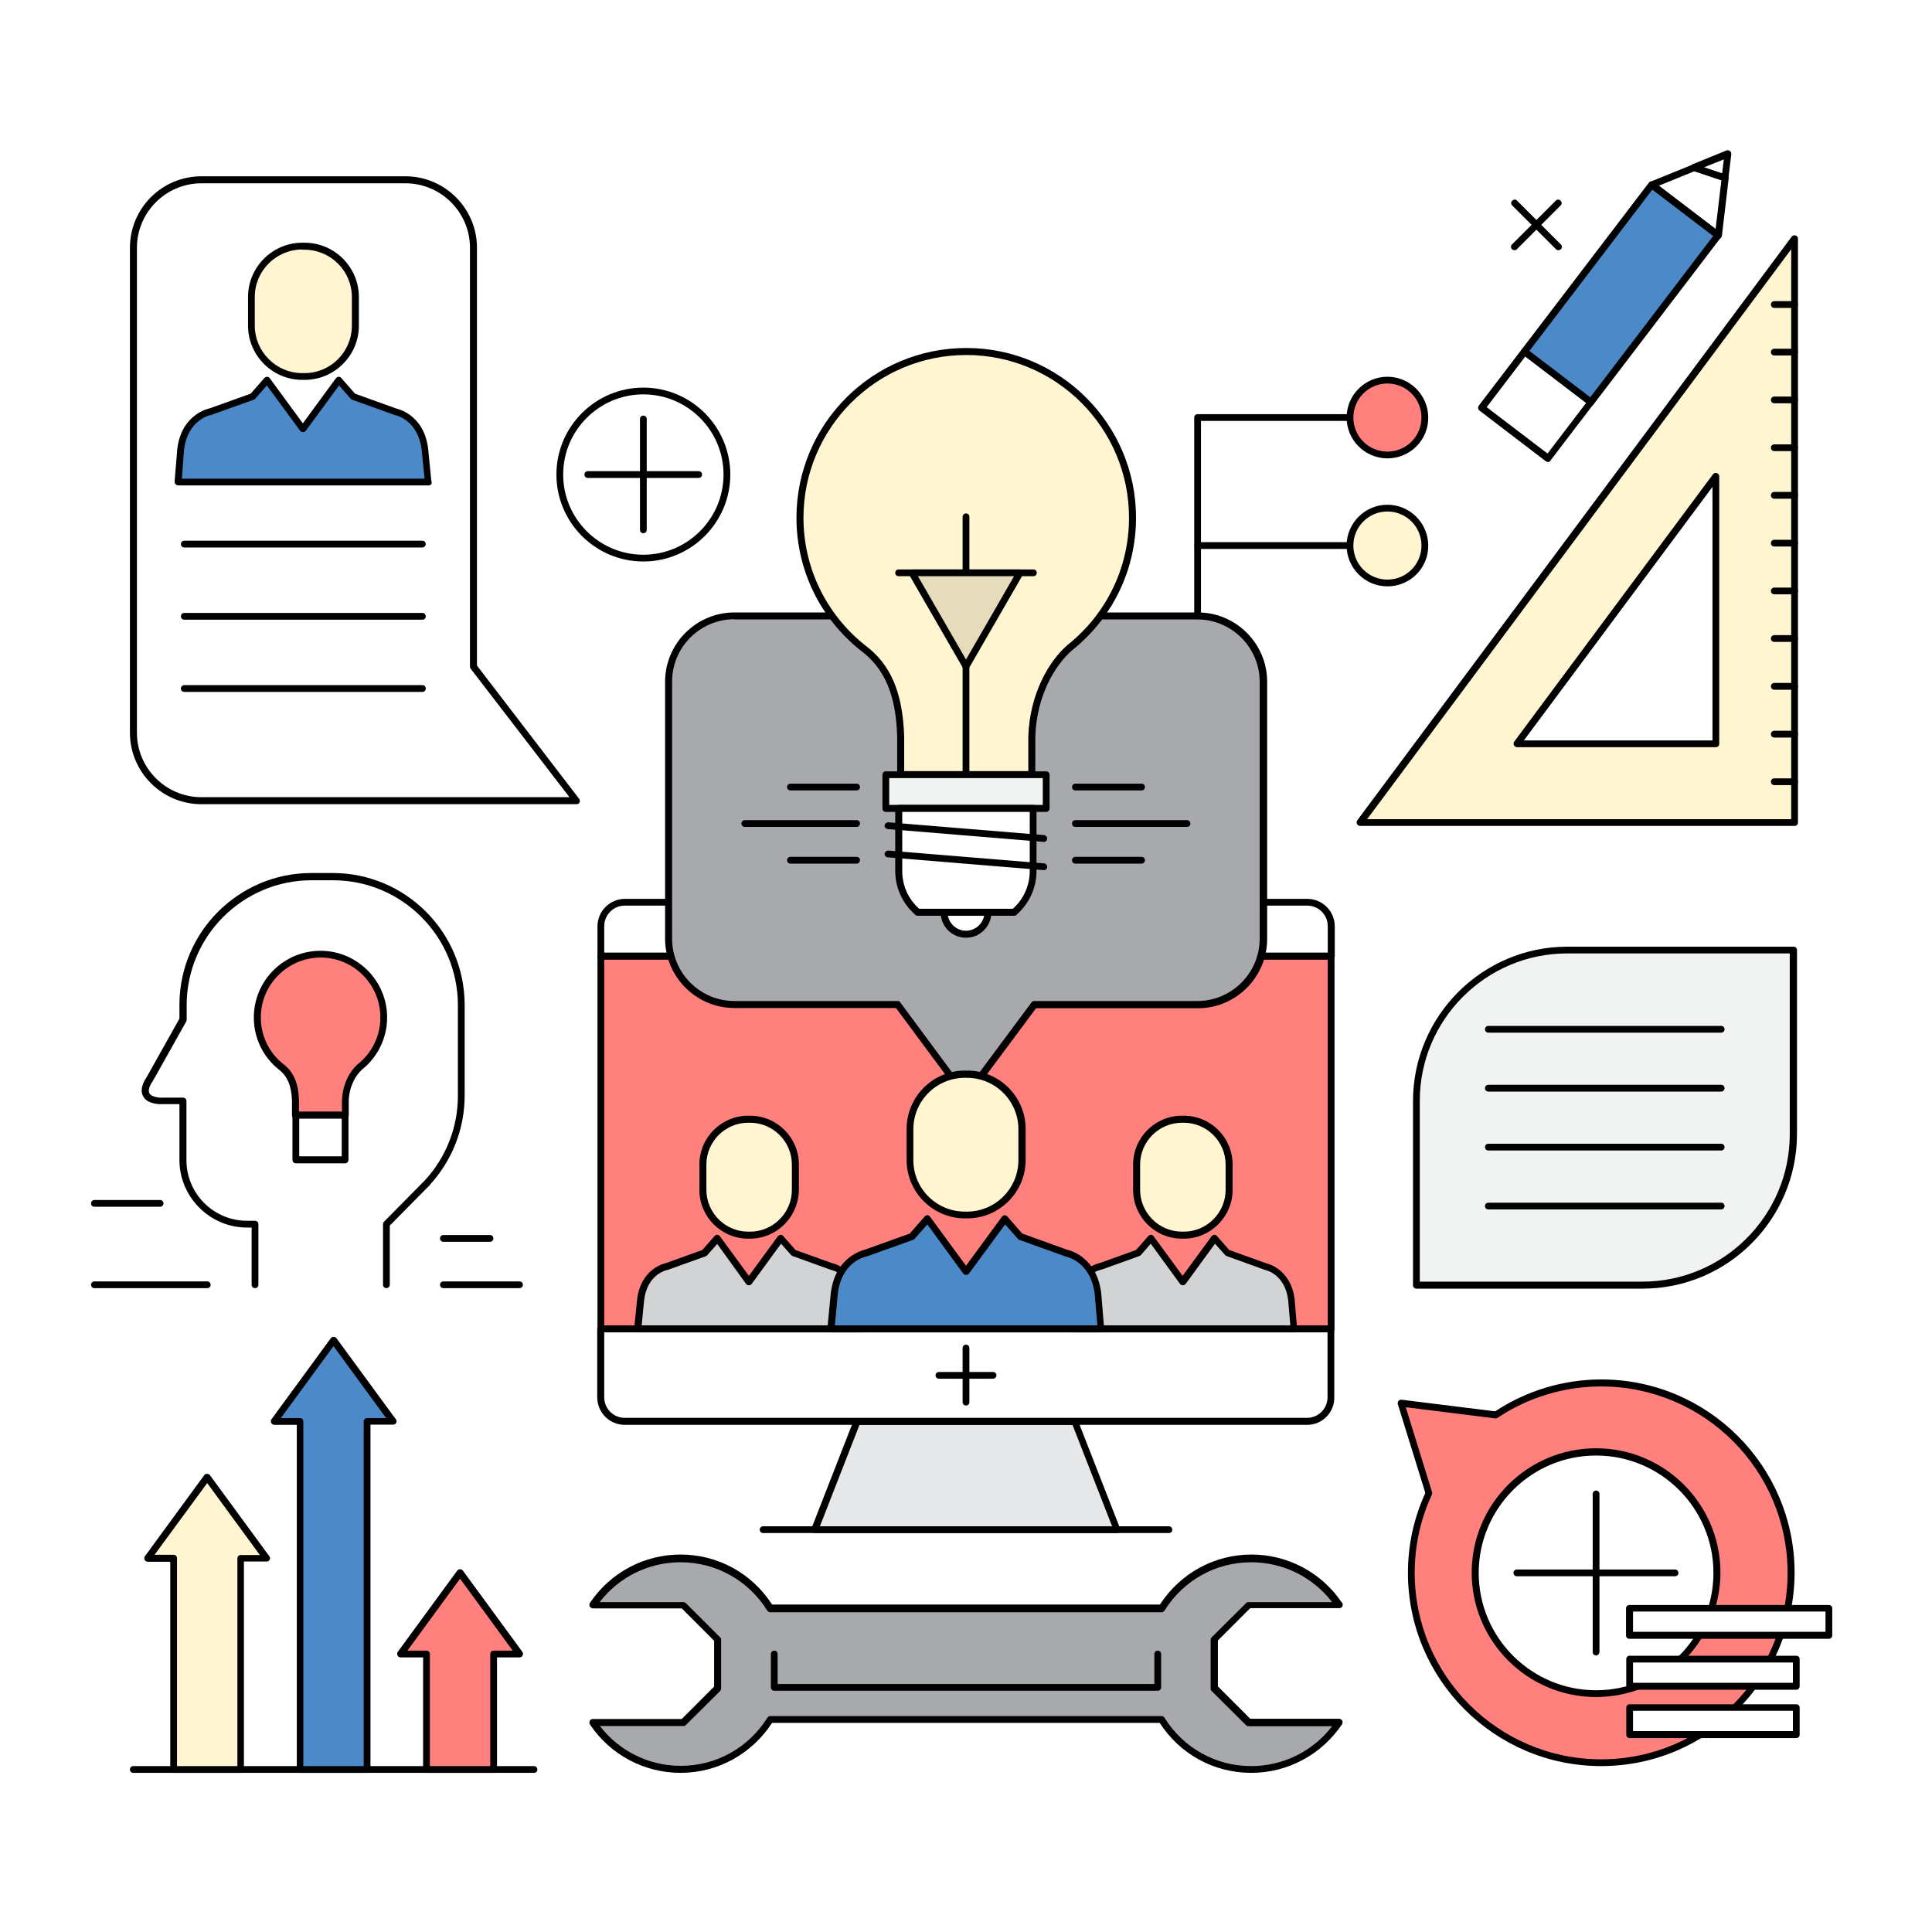 <?xml version="1.0" encoding="utf-8"?>
<!-- Generator: Adobe Illustrator 19.2.0, SVG Export Plug-In . SVG Version: 6.00 Build 0)  -->
<svg version="1.1" id="Layer_1" xmlns="http://www.w3.org/2000/svg" xmlns:xlink="http://www.w3.org/1999/xlink" x="0px" y="0px"
	 viewBox="0 0 800 800" style="enable-background:new 0 0 800 800;" xml:space="preserve">
<style type="text/css">
	.st0{fill:#FFFFFF;}
	.st1{fill:#FF807D;}
	.st2{fill:#E6E7E8;}
	.st3{fill:#A7A9AC;}
	.st4{fill:#FFF5D1;}
	.st5{fill:#E6DCBC;}
	.st6{fill:#F1F2F2;}
	.st7{fill:#D1D3D4;}
	.st8{fill:#4C89C9;}
</style>
<g>
	<g>
		<rect class="st0" width="800" height="800"/>
	</g>
	<g>
		<g>
			<g>
				<path class="st0" d="M551.2,383.5c0-5.5-4.5-10-10-10H258.7c-5.5,0-10,4.5-10,10v12.4h302.4V383.5z"/>
				<path d="M551.2,397.4H248.8c-0.8,0-1.4-0.6-1.4-1.4v-12.4c0-6.3,5.1-11.4,11.4-11.4h282.5c6.3,0,11.4,5.1,11.4,11.4v12.4
					C552.6,396.7,552,397.4,551.2,397.4z M250.2,394.5h299.6v-11c0-4.7-3.8-8.5-8.5-8.5H258.7c-4.7,0-8.5,3.8-8.5,8.5V394.5z"/>
			</g>
			<g>
				<polygon class="st1" points="248.8,395.9 248.8,550.3 268.7,550.3 531.3,550.3 551.2,550.3 551.2,395.9 				"/>
				<path d="M551.2,551.7H248.8c-0.8,0-1.4-0.6-1.4-1.4V395.9c0-0.8,0.6-1.4,1.4-1.4h302.4c0.8,0,1.4,0.6,1.4,1.4v154.3
					C552.6,551.1,552,551.7,551.2,551.7z M250.2,548.8h299.6V397.4H250.2V548.8z"/>
			</g>
		</g>
		<g>
			<polygon class="st2" points="445.1,588.6 400,588.6 354.9,588.6 337.4,633.4 400,633.4 462.6,633.4 			"/>
			<path d="M462.6,634.8H337.4c-0.5,0-0.9-0.2-1.2-0.6c-0.3-0.4-0.3-0.9-0.2-1.3l17.5-44.8c0.2-0.6,0.7-0.9,1.3-0.9h90.2
				c0.6,0,1.1,0.4,1.3,0.9l17.5,44.8c0.2,0.4,0.1,0.9-0.2,1.3C463.5,634.6,463.1,634.8,462.6,634.8z M339.5,632h121l-16.4-42h-88.2
				L339.5,632z"/>
		</g>
		<g>
			<line class="st0" x1="316" y1="633.4" x2="484" y2="633.4"/>
			<path d="M484,634.8H316c-0.8,0-1.4-0.6-1.4-1.4c0-0.8,0.6-1.4,1.4-1.4H484c0.8,0,1.4,0.6,1.4,1.4
				C485.5,634.2,484.8,634.8,484,634.8z"/>
		</g>
		<g>
			<path class="st0" d="M531.3,550.3H268.7h-19.9v28.3c0,5.5,4.5,10,10,10h282.5c5.5,0,10-4.5,10-10v-28.3H531.3z"/>
			<path d="M541.3,590H258.7c-6.3,0-11.4-5.1-11.4-11.4v-28.3c0-0.8,0.6-1.4,1.4-1.4h302.4c0.8,0,1.4,0.6,1.4,1.4v28.3
				C552.6,584.9,547.5,590,541.3,590z M250.2,551.7v26.9c0,4.7,3.8,8.5,8.5,8.5h282.5c4.7,0,8.5-3.8,8.5-8.5v-26.9H250.2z"/>
		</g>
		<g>
			<path d="M411.2,570.9h-22.4c-0.8,0-1.4-0.6-1.4-1.4c0-0.8,0.6-1.4,1.4-1.4h22.4c0.8,0,1.4,0.6,1.4,1.4
				C412.6,570.2,412,570.9,411.2,570.9z"/>
		</g>
		<g>
			<path d="M400,582c-0.8,0-1.4-0.6-1.4-1.4v-22.4c0-0.8,0.6-1.4,1.4-1.4c0.8,0,1.4,0.6,1.4,1.4v22.4C401.4,581.4,400.8,582,400,582
				z"/>
		</g>
		<g>
			<path class="st3" d="M495.9,255H304.1c-15,0-27.2,12.2-27.2,27.2v106.5c0,15,12.2,27.2,27.2,27.2h67.6l28.3,38.2l28.3-38.2h67.6
				c15.1,0,27.3-12.2,27.3-27.2V282.3C523.2,267.2,511,255,495.9,255z"/>
			<path d="M400,455.6L400,455.6c-0.5,0-0.9-0.2-1.1-0.6L371,417.4h-66.9c-15.8,0-28.7-12.9-28.7-28.7V282.3
				c0-15.8,12.9-28.7,28.7-28.7h191.9c15.8,0,28.7,12.9,28.7,28.7v106.5c0,15.8-12.9,28.7-28.7,28.7H429L401.1,455
				C400.9,455.4,400.4,455.6,400,455.6z M304.1,256.4c-14.2,0-25.8,11.6-25.8,25.8v106.5c0,14.2,11.6,25.8,25.8,25.8h67.6
				c0.5,0,0.9,0.2,1.1,0.6l27.1,36.6l27.2-36.6c0.3-0.4,0.7-0.6,1.1-0.6h67.6c14.2,0,25.8-11.6,25.8-25.8V282.3
				c0-14.2-11.6-25.8-25.8-25.8H304.1z"/>
		</g>
		<g>
			<g>
				<path class="st4" d="M372.8,305v15.7h54.3V305c0.5-17.7,8.8-30.7,15.7-36.8c15.8-12.6,25.9-32,25.9-53.8
					c0-38-30.8-68.9-68.9-68.9c-38,0-68.9,30.8-68.9,68.9c0,21.8,10.1,41.2,25.9,53.8C367.4,275.8,372.3,287.3,372.8,305z"/>
				<path d="M427.2,322.1h-54.3c-0.8,0-1.4-0.6-1.4-1.4V305c-0.5-17.3-5.2-28.3-15.2-35.7c-16.9-13.5-26.5-33.5-26.5-54.9
					c0-38.8,31.5-70.3,70.3-70.3c38.8,0,70.3,31.5,70.3,70.3c0,21.5-9.7,41.5-26.5,54.9c-7,6.1-14.7,18.7-15.2,35.8v15.7
					C428.6,321.5,427.9,322.1,427.2,322.1z M374.3,319.3h51.5V305c0.6-18,8.7-31.4,16.2-37.9c16.2-12.9,25.5-32.1,25.5-52.7
					c0-37.2-30.2-67.4-67.4-67.4c-37.2,0-67.4,30.2-67.4,67.4c0,20.6,9.3,39.8,25.4,52.7c10.7,7.9,15.7,19.6,16.3,37.9V319.3z"/>
			</g>
			<g>
				<path class="st0" d="M400,320.7c0-23.7,0-83,0-106.7"/>
				<path d="M400,322.1c-0.8,0-1.4-0.6-1.4-1.4V214c0-0.8,0.6-1.4,1.4-1.4c0.8,0,1.4,0.6,1.4,1.4v106.7
					C401.4,321.5,400.8,322.1,400,322.1z"/>
			</g>
			<g>
				<line class="st0" x1="372.1" y1="237.2" x2="427.9" y2="237.2"/>
				<path d="M427.9,238.6h-55.8c-0.8,0-1.4-0.6-1.4-1.4c0-0.8,0.6-1.4,1.4-1.4h55.8c0.8,0,1.4,0.6,1.4,1.4
					C429.3,238,428.7,238.6,427.9,238.6z"/>
			</g>
			<g>
				<polygon class="st5" points="422.4,237.2 400,276 377.6,237.2 				"/>
				<path d="M400,277.4c-0.5,0-1-0.3-1.2-0.7l-22.4-38.8c-0.3-0.4-0.3-1,0-1.4c0.3-0.4,0.7-0.7,1.2-0.7h44.8c0.5,0,1,0.3,1.2,0.7
					c0.3,0.4,0.3,1,0,1.4l-22.4,38.8C401,277.2,400.5,277.4,400,277.4z M380.1,238.6l19.9,34.5l19.9-34.5H380.1z"/>
			</g>
			<g>
				<rect x="366.8" y="320.7" class="st6" width="66.4" height="14"/>
				<path d="M433.2,336.2h-66.4c-0.8,0-1.4-0.6-1.4-1.4v-14c0-0.8,0.6-1.4,1.4-1.4h66.4c0.8,0,1.4,0.6,1.4,1.4v14
					C434.6,335.5,434,336.2,433.2,336.2z M368.2,333.3h63.6v-11.1h-63.6V333.3z"/>
			</g>
			<g>
				<path class="st0" d="M400,386.8c5,0,9.1-4.1,9.1-9.1h-18.2C390.9,382.8,395,386.8,400,386.8z"/>
				<path d="M400,388.3c-5.8,0-10.5-4.7-10.5-10.5c0-0.8,0.6-1.4,1.4-1.4h18.2c0.8,0,1.4,0.6,1.4,1.4
					C410.5,383.6,405.8,388.3,400,388.3z M392.5,379.2c0.7,3.5,3.8,6.2,7.5,6.2c3.7,0,6.8-2.7,7.5-6.2H392.5z"/>
			</g>
			<g>
				<path class="st0" d="M372.2,334.7v26c0,6.8,3.1,13,7.9,17.1h10.9h18.2H420c4.8-4.1,7.9-10.2,7.9-17.1v-26H372.2z"/>
				<path d="M420,379.2H380c-0.3,0-0.7-0.1-0.9-0.3c-5.3-4.6-8.4-11.2-8.4-18.2v-26c0-0.8,0.6-1.4,1.4-1.4h55.7
					c0.8,0,1.4,0.6,1.4,1.4v26c0,7-3.1,13.6-8.4,18.2C420.6,379.1,420.3,379.2,420,379.2z M380.6,376.3h38.8c4.5-4,7-9.7,7-15.6
					v-24.5h-52.8v24.5C373.6,366.7,376.1,372.3,380.6,376.3z"/>
			</g>
			<g>
				<line class="st0" x1="367.8" y1="341.9" x2="432.2" y2="347.2"/>
				<path d="M432.2,348.6c0,0-0.1,0-0.1,0l-64.5-5.3c-0.8-0.1-1.4-0.8-1.3-1.5c0.1-0.8,0.8-1.3,1.5-1.3l64.5,5.3
					c0.8,0.1,1.4,0.8,1.3,1.5C433.6,348.1,433,348.6,432.2,348.6z"/>
			</g>
			<g>
				<line class="st0" x1="367.8" y1="353.6" x2="432.2" y2="358.9"/>
				<path d="M432.2,360.3c0,0-0.1,0-0.1,0l-64.5-5.3c-0.8-0.1-1.4-0.8-1.3-1.5c0.1-0.8,0.8-1.3,1.5-1.3l64.5,5.3
					c0.8,0.1,1.4,0.8,1.3,1.5C433.6,359.7,433,360.3,432.2,360.3z"/>
			</g>
		</g>
		<g>
			<g>
				<path class="st7" d="M535.8,550.3l-1-11.9c-1.4-12.3-10.8-13.9-10.8-13.9l-15.6-5.6l-5.3-6l-0.7,0.9l-12.5,17l-12.5-17l-0.7-0.9
					l-5.3,6l-15.6,5.6c0,0-9.4,1.6-10.8,13.9l-1.2,11.9H535.8z"/>
				<path d="M535.8,551.7h-92.1c-0.4,0-0.8-0.2-1.1-0.5c-0.3-0.3-0.4-0.7-0.4-1.1l1.2-11.9c1.5-13.2,11.9-15.2,12-15.2l15-5.4
					l5.1-5.8c0.3-0.3,0.7-0.5,1.1-0.5c0.4,0,0.8,0.2,1.1,0.6l12,16.4l12-16.4c0.3-0.3,0.7-0.6,1.1-0.6c0.5,0,0.9,0.2,1.1,0.5
					l5.1,5.8l15.3,5.5c0,0,0,0,0,0c0.1,0,10.3,2.1,11.8,15.1l1,12c0,0.4-0.1,0.8-0.4,1.1C536.6,551.5,536.2,551.7,535.8,551.7z
					 M445.4,548.8h88.9l-0.9-10.4c-1.3-10.9-9.3-12.5-9.7-12.6l-15.8-5.7c-0.2-0.1-0.4-0.2-0.6-0.4l-4.2-4.7L491,531.6
					c-0.3,0.4-0.7,0.6-1.2,0.6l0,0c-0.5,0-0.9-0.2-1.2-0.6l-12.1-16.6l-4.1,4.7c-0.2,0.2-0.4,0.3-0.6,0.4l-15.6,5.6
					c-0.6,0.1-8.6,1.7-9.9,12.7L445.4,548.8z"/>
			</g>
			<g>
				<path class="st4" d="M508.9,492.7c0,10.3-8.4,18.7-18.7,18.7h-0.8c-10.3,0-18.7-8.4-18.7-18.7v-10.5c0-10.3,8.4-18.7,18.7-18.7
					h0.8c10.3,0,18.7,8.4,18.7,18.7V492.7z"/>
				<path d="M490.2,512.9h-0.8c-11.1,0-20.2-9-20.2-20.2v-10.5c0-11.1,9-20.2,20.2-20.2h0.8c11.1,0,20.2,9,20.2,20.2v10.5
					C510.4,503.8,501.3,512.9,490.2,512.9z M489.4,464.9c-9.5,0-17.3,7.8-17.3,17.3v10.5c0,9.5,7.8,17.3,17.3,17.3h0.8
					c9.5,0,17.3-7.8,17.3-17.3v-10.5c0-9.5-7.8-17.3-17.3-17.3H489.4z"/>
			</g>
			<g>
				<path class="st7" d="M356.2,550.3l-1-11.9c-1.4-12.3-10.8-13.9-10.8-13.9l-15.6-5.6l-5.3-6l-0.7,0.9l-12.5,17l-12.5-17l-0.7-0.9
					l-5.3,6l-15.6,5.6c0,0-9.4,1.6-10.8,13.9l-1.2,11.9H356.2z"/>
				<path d="M356.2,551.7h-92.1c-0.4,0-0.8-0.2-1.1-0.5c-0.3-0.3-0.4-0.7-0.4-1.1l1.2-11.9c1.5-13.2,11.9-15.2,12-15.2l15-5.4
					l5.1-5.8c0.3-0.3,0.7-0.5,1.1-0.5c0.4,0,0.8,0.2,1.1,0.6l12,16.4l12-16.4c0.3-0.3,0.7-0.6,1.1-0.6c0.4,0,0.9,0.2,1.1,0.5
					l5.1,5.8l15.3,5.5c0,0,0,0,0,0c0.1,0,10.3,2.1,11.8,15.1l1,12c0,0.4-0.1,0.8-0.4,1.1C357,551.5,356.6,551.7,356.2,551.7z
					 M265.7,548.8h88.9l-0.9-10.4c-1.3-10.9-9.3-12.5-9.7-12.6l-15.8-5.7c-0.2-0.1-0.4-0.2-0.6-0.4l-4.2-4.7l-12.1,16.6
					c-0.3,0.4-0.7,0.6-1.2,0.6l0,0c-0.5,0-0.9-0.2-1.2-0.6L297,515.1l-4.2,4.7c-0.2,0.2-0.4,0.3-0.6,0.4l-15.6,5.6
					c-0.6,0.1-8.6,1.7-9.9,12.7L265.7,548.8z"/>
			</g>
			<g>
				<path class="st4" d="M329.3,492.7c0,10.3-8.4,18.7-18.7,18.7h-0.8c-10.3,0-18.7-8.4-18.7-18.7v-10.5c0-10.3,8.4-18.7,18.7-18.7
					h0.8c10.3,0,18.7,8.4,18.7,18.7V492.7z"/>
				<path d="M310.6,512.9h-0.8c-11.1,0-20.2-9-20.2-20.2v-10.5c0-11.1,9-20.2,20.2-20.2h0.8c11.1,0,20.2,9,20.2,20.2v10.5
					C330.7,503.8,321.7,512.9,310.6,512.9z M309.8,464.9c-9.5,0-17.3,7.8-17.3,17.3v10.5c0,9.5,7.8,17.3,17.3,17.3h0.8
					c9.5,0,17.3-7.8,17.3-17.3v-10.5c0-9.5-7.8-17.3-17.3-17.3H309.8z"/>
			</g>
			<g>
				<path class="st8" d="M455.9,550.3l-1.2-14.5c-1.7-14.9-13.2-16.9-13.2-16.9l-19-6.8l-6.5-7.3l-0.8,1.1l-15.2,20.7l-15.2-20.7
					l-0.8-1.1l-6.5,7.3l-19,6.8c0,0-11.5,2-13.2,16.9l-1.4,14.5H455.9z"/>
				<path d="M455.9,551.7H344.1c-0.4,0-0.8-0.2-1.1-0.5c-0.3-0.3-0.4-0.7-0.4-1.1l1.4-14.5c1.8-15.8,14.2-18.1,14.3-18.2l18.4-6.6
					l6.2-7.1c0.3-0.3,0.7-0.5,1.1-0.5c0.4,0,0.8,0.2,1.1,0.6l14.9,20.3l14.9-20.3c0.3-0.3,0.7-0.6,1.1-0.6c0.4,0,0.9,0.2,1.1,0.5
					l6.2,7.1l18.6,6.7c0,0,0,0,0,0c0.1,0,12.3,2.4,14.1,18.1l1.2,14.5c0,0.4-0.1,0.8-0.4,1.1C456.7,551.5,456.3,551.7,455.9,551.7z
					 M345.7,548.8h108.7l-1.1-12.9c-1.6-13.5-11.6-15.5-12-15.6l-19.2-6.9c-0.2-0.1-0.4-0.2-0.6-0.4l-5.3-6l-15,20.4
					c-0.5,0.7-1.8,0.7-2.3,0L384,507l-5.3,6c-0.2,0.2-0.4,0.3-0.6,0.4l-19,6.8c-0.7,0.1-10.7,2.1-12.2,15.7L345.7,548.8z"/>
			</g>
			<g>
				<path class="st4" d="M423.2,480.4c0,12.6-10.2,22.8-22.7,22.8h-0.9c-12.6,0-22.7-10.2-22.7-22.8v-12.8
					c0-12.6,10.2-22.8,22.7-22.8h0.9c12.6,0,22.7,10.2,22.7,22.8V480.4z"/>
				<path d="M400.5,504.5h-0.9c-13.3,0-24.2-10.8-24.2-24.2v-12.8c0-13.3,10.8-24.2,24.2-24.2h0.9c13.3,0,24.2,10.8,24.2,24.2v12.8
					C424.7,493.7,413.8,504.5,400.5,504.5z M399.5,446.3c-11.8,0-21.3,9.6-21.3,21.3v12.8c0,11.8,9.6,21.3,21.3,21.3h0.9
					c11.8,0,21.3-9.6,21.3-21.3v-12.8c0-11.8-9.6-21.3-21.3-21.3H399.5z"/>
			</g>
		</g>
	</g>
	<g>
		<path d="M491.5,342.4h-46.2c-0.8,0-1.4-0.6-1.4-1.4c0-0.8,0.6-1.4,1.4-1.4h46.2c0.8,0,1.4,0.6,1.4,1.4
			C493,341.8,492.3,342.4,491.5,342.4z"/>
	</g>
	<g>
		<path d="M472.7,357.6h-27.4c-0.8,0-1.4-0.6-1.4-1.4c0-0.8,0.6-1.4,1.4-1.4h27.4c0.8,0,1.4,0.6,1.4,1.4
			C474.1,356.9,473.5,357.6,472.7,357.6z"/>
	</g>
	<g>
		<path d="M472.7,327.3h-27.4c-0.8,0-1.4-0.6-1.4-1.4c0-0.8,0.6-1.4,1.4-1.4h27.4c0.8,0,1.4,0.6,1.4,1.4
			C474.1,326.7,473.5,327.3,472.7,327.3z"/>
	</g>
	<g>
		<path d="M354.7,342.4h-46.3c-0.8,0-1.4-0.6-1.4-1.4c0-0.8,0.6-1.4,1.4-1.4h46.3c0.8,0,1.4,0.6,1.4,1.4
			C356.1,341.8,355.5,342.4,354.7,342.4z"/>
	</g>
	<g>
		<path d="M354.7,357.6h-27.4c-0.8,0-1.4-0.6-1.4-1.4c0-0.8,0.6-1.4,1.4-1.4h27.4c0.8,0,1.4,0.6,1.4,1.4
			C356.1,356.9,355.5,357.6,354.7,357.6z"/>
	</g>
	<g>
		<path d="M354.7,327.3h-27.4c-0.8,0-1.4-0.6-1.4-1.4c0-0.8,0.6-1.4,1.4-1.4h27.4c0.8,0,1.4,0.6,1.4,1.4
			C356.1,326.7,355.5,327.3,354.7,327.3z"/>
	</g>
	<g>
		<g>
			<path class="st0" d="M83.4,74.4h84.5c15.6,0,28.2,12.6,28.2,28.2v173.5l42.6,55.5h-70.8h-20.7H83.4c-15.5,0-28.2-12.6-28.2-28.2
				V102.6C55.2,87,67.8,74.4,83.4,74.4z"/>
			<path d="M238.7,333C238.7,333,238.7,333,238.7,333H83.4c-16.3,0-29.6-13.3-29.6-29.6V102.6C53.8,86.3,67,73,83.4,73h84.5
				c16.3,0,29.6,13.3,29.6,29.6v173l42.1,54.9c0.3,0.3,0.5,0.7,0.5,1.1C240.2,332.4,239.5,333,238.7,333z M83.4,75.9
				c-14.7,0-26.7,12-26.7,26.7v200.8c0,14.7,12,26.7,26.7,26.7h152.4l-40.9-53.2c-0.2-0.3-0.3-0.6-0.3-0.9V102.6
				c0-14.7-12-26.7-26.7-26.7H83.4z"/>
		</g>
		<g>
			<g>
				<path class="st8" d="M73.8,199.6l1.1-13.4c1.6-13.8,12.2-15.6,12.2-15.6l17.6-6.3l6-6.8l0.8,1.1l14.1,19.2l14.1-19.2l0.8-1.1
					l6,6.8l17.6,6.3c0,0,10.6,1.9,12.2,15.6l1.3,13.4H73.8z"/>
				<path d="M177.5,201C177.5,201,177.5,201,177.5,201H73.8c-0.4,0-0.8-0.2-1.1-0.5c-0.3-0.3-0.4-0.7-0.4-1.1l1.1-13.4
					c1.7-14.7,13.3-16.9,13.4-16.9l17-6.1l5.7-6.5c0.3-0.3,0.7-0.5,1.1-0.5c0.4,0,0.8,0.2,1.1,0.6l13.7,18.7l13.7-18.7
					c0.3-0.3,0.7-0.6,1.1-0.6c0.4,0,0.9,0.2,1.1,0.5l5.7,6.5l17.2,6.2c0,0,0,0,0,0c0.1,0,11.5,2.3,13.1,16.8l1.3,13.1
					c0.1,0.2,0.1,0.3,0.1,0.5C178.9,200.4,178.3,201,177.5,201z M75.3,198.2h100.5l-1.2-11.9c-1.5-12.6-10.9-14.4-11-14.4l-17.8-6.4
					c-0.2-0.1-0.4-0.2-0.6-0.4l-4.8-5.5l-13.8,18.8c-0.5,0.7-1.8,0.7-2.3,0l-13.8-18.8l-4.8,5.5c-0.2,0.2-0.4,0.3-0.6,0.4l-17.6,6.3
					c-0.6,0.1-9.8,2-11.3,14.5L75.3,198.2z"/>
			</g>
			<g>
				<path class="st4" d="M104.1,134.8c0,11.6,9.4,21.1,21.1,21.1h0.9c11.6,0,21.1-9.4,21.1-21.1V123c0-11.6-9.4-21.1-21.1-21.1h-0.9
					c-11.6,0-21.1,9.4-21.1,21.1V134.8z"/>
				<path d="M126.1,157.3h-0.9c-12.4,0-22.5-10.1-22.5-22.5V123c0-12.4,10.1-22.5,22.5-22.5h0.9c12.4,0,22.5,10.1,22.5,22.5v11.9
					C148.6,147.2,138.5,157.3,126.1,157.3z M125.2,103.3c-10.8,0-19.7,8.8-19.7,19.6v11.9c0,10.8,8.8,19.7,19.7,19.7h0.9
					c10.8,0,19.6-8.8,19.6-19.7V123c0-10.8-8.8-19.6-19.6-19.6H125.2z"/>
			</g>
		</g>
		<g>
			<path d="M174.9,226.7H76.3c-0.8,0-1.4-0.6-1.4-1.4c0-0.8,0.6-1.4,1.4-1.4h98.6c0.8,0,1.4,0.6,1.4,1.4
				C176.3,226,175.7,226.7,174.9,226.7z"/>
		</g>
		<g>
			<path d="M174.9,256.6H76.3c-0.8,0-1.4-0.6-1.4-1.4c0-0.8,0.6-1.4,1.4-1.4h98.6c0.8,0,1.4,0.6,1.4,1.4
				C176.3,256,175.7,256.6,174.9,256.6z"/>
		</g>
		<g>
			<path d="M174.9,286.5H76.3c-0.8,0-1.4-0.6-1.4-1.4c0-0.8,0.6-1.4,1.4-1.4h98.6c0.8,0,1.4,0.6,1.4,1.4
				C176.3,285.9,175.7,286.5,174.9,286.5z"/>
		</g>
	</g>
	<g>
		<circle class="st0" cx="266.4" cy="196.5" r="34.6"/>
		<path d="M266.4,232.5c-19.9,0-36-16.2-36-36c0-19.9,16.2-36,36-36c19.9,0,36,16.2,36,36C302.4,216.3,286.3,232.5,266.4,232.5z
			 M266.4,163.3c-18.3,0-33.2,14.9-33.2,33.2c0,18.3,14.9,33.2,33.2,33.2s33.2-14.9,33.2-33.2C299.6,178.2,284.7,163.3,266.4,163.3z
			"/>
	</g>
	<g>
		<path d="M289.3,197.9h-45.9c-0.8,0-1.4-0.6-1.4-1.4c0-0.8,0.6-1.4,1.4-1.4h45.9c0.8,0,1.4,0.6,1.4,1.4
			C290.8,197.2,290.1,197.9,289.3,197.9z"/>
	</g>
	<g>
		<path d="M266.4,220.8c-0.8,0-1.4-0.6-1.4-1.4v-45.9c0-0.8,0.6-1.4,1.4-1.4c0.8,0,1.4,0.6,1.4,1.4v45.9
			C267.8,220.2,267.2,220.8,266.4,220.8z"/>
	</g>
	<g>
		<g>
			<path d="M645.3,103.6c-0.4,0-0.7-0.1-1-0.4l-18.1-18.1c-0.6-0.6-0.6-1.5,0-2c0.6-0.6,1.5-0.6,2,0l18.1,18.1c0.6,0.6,0.6,1.5,0,2
				C646,103.5,645.6,103.6,645.3,103.6z"/>
		</g>
		<g>
			<path d="M627.1,103.6c-0.4,0-0.7-0.1-1-0.4c-0.6-0.6-0.6-1.5,0-2l18.1-18.1c0.6-0.6,1.5-0.6,2,0c0.6,0.6,0.6,1.5,0,2l-18.1,18.1
				C627.9,103.5,627.5,103.6,627.1,103.6z"/>
		</g>
	</g>
	<g>
		<g>
			<path class="st4" d="M563.2,340.6h179.9V98.9L563.2,340.6z M710.5,308h-82.3l82.3-110.7V308z"/>
			<path d="M743.1,342H563.2c-0.5,0-1-0.3-1.3-0.8c-0.2-0.5-0.2-1.1,0.1-1.5L741.9,98c0.4-0.5,1-0.7,1.6-0.5c0.6,0.2,1,0.7,1,1.4
				v241.7C744.5,341.4,743.9,342,743.1,342z M566.1,339.2h175.6v-236L566.1,339.2z M710.5,309.4h-82.3c-0.5,0-1-0.3-1.3-0.8
				c-0.2-0.5-0.2-1.1,0.1-1.5l82.3-110.7c0.4-0.5,1-0.7,1.6-0.5c0.6,0.2,1,0.7,1,1.4V308C711.9,308.8,711.3,309.4,710.5,309.4z
				 M631,306.6h78.1V201.6L631,306.6z"/>
		</g>
		<g>
			<line class="st0" x1="743.1" y1="126" x2="734.7" y2="126"/>
			<path d="M743.1,127.5h-8.4c-0.8,0-1.4-0.6-1.4-1.4c0-0.8,0.6-1.4,1.4-1.4h8.4c0.8,0,1.4,0.6,1.4,1.4
				C744.5,126.8,743.9,127.5,743.1,127.5z"/>
		</g>
		<g>
			<line class="st0" x1="743.1" y1="145.8" x2="734.7" y2="145.8"/>
			<path d="M743.1,147.2h-8.4c-0.8,0-1.4-0.6-1.4-1.4c0-0.8,0.6-1.4,1.4-1.4h8.4c0.8,0,1.4,0.6,1.4,1.4
				C744.5,146.6,743.9,147.2,743.1,147.2z"/>
		</g>
		<g>
			<line class="st0" x1="743.1" y1="165.6" x2="734.7" y2="165.6"/>
			<path d="M743.1,167h-8.4c-0.8,0-1.4-0.6-1.4-1.4s0.6-1.4,1.4-1.4h8.4c0.8,0,1.4,0.6,1.4,1.4S743.9,167,743.1,167z"/>
		</g>
		<g>
			<line class="st0" x1="743.1" y1="185.3" x2="734.7" y2="185.3"/>
			<path d="M743.1,186.8h-8.4c-0.8,0-1.4-0.6-1.4-1.4c0-0.8,0.6-1.4,1.4-1.4h8.4c0.8,0,1.4,0.6,1.4,1.4
				C744.5,186.1,743.9,186.8,743.1,186.8z"/>
		</g>
		<g>
			<line class="st0" x1="743.1" y1="205.1" x2="734.7" y2="205.1"/>
			<path d="M743.1,206.5h-8.4c-0.8,0-1.4-0.6-1.4-1.4c0-0.8,0.6-1.4,1.4-1.4h8.4c0.8,0,1.4,0.6,1.4,1.4
				C744.5,205.9,743.9,206.5,743.1,206.5z"/>
		</g>
		<g>
			<line class="st0" x1="743.1" y1="224.9" x2="734.7" y2="224.9"/>
			<path d="M743.1,226.3h-8.4c-0.8,0-1.4-0.6-1.4-1.4c0-0.8,0.6-1.4,1.4-1.4h8.4c0.8,0,1.4,0.6,1.4,1.4
				C744.5,225.7,743.9,226.3,743.1,226.3z"/>
		</g>
		<g>
			<line class="st0" x1="743.1" y1="244.6" x2="734.7" y2="244.6"/>
			<path d="M743.1,246.1h-8.4c-0.8,0-1.4-0.6-1.4-1.4c0-0.8,0.6-1.4,1.4-1.4h8.4c0.8,0,1.4,0.6,1.4,1.4
				C744.5,245.4,743.9,246.1,743.1,246.1z"/>
		</g>
		<g>
			<line class="st0" x1="743.1" y1="264.4" x2="734.7" y2="264.4"/>
			<path d="M743.1,265.8h-8.4c-0.8,0-1.4-0.6-1.4-1.4s0.6-1.4,1.4-1.4h8.4c0.8,0,1.4,0.6,1.4,1.4S743.9,265.8,743.1,265.8z"/>
		</g>
		<g>
			<line class="st0" x1="743.1" y1="284.2" x2="734.7" y2="284.2"/>
			<path d="M743.1,285.6h-8.4c-0.8,0-1.4-0.6-1.4-1.4c0-0.8,0.6-1.4,1.4-1.4h8.4c0.8,0,1.4,0.6,1.4,1.4
				C744.5,284.9,743.9,285.6,743.1,285.6z"/>
		</g>
		<g>
			<line class="st0" x1="743.1" y1="303.9" x2="734.7" y2="303.9"/>
			<path d="M743.1,305.4h-8.4c-0.8,0-1.4-0.6-1.4-1.4c0-0.8,0.6-1.4,1.4-1.4h8.4c0.8,0,1.4,0.6,1.4,1.4
				C744.5,304.7,743.9,305.4,743.1,305.4z"/>
		</g>
		<g>
			<line class="st0" x1="743.1" y1="323.7" x2="734.7" y2="323.7"/>
			<path d="M743.1,325.1h-8.4c-0.8,0-1.4-0.6-1.4-1.4c0-0.8,0.6-1.4,1.4-1.4h8.4c0.8,0,1.4,0.6,1.4,1.4
				C744.5,324.5,743.9,325.1,743.1,325.1z"/>
		</g>
	</g>
	<g>
		<path class="st3" d="M502.8,699.1v-20.2l14.3-14.2h37.4c-7.8-11.7-21.2-19.4-36.3-19.4c-15.7,0-29.4,8.3-37.1,20.7H318.9
			c-7.7-12.4-21.4-20.7-37.1-20.7c-15.1,0-28.5,7.7-36.3,19.4H283l14.3,14.2v20.2L283,713.3h-37.4c7.8,11.7,21.2,19.4,36.3,19.4
			c15.7,0,29.4-8.3,37.1-20.7h162.1c7.7,12.4,21.4,20.7,37.1,20.7c15.1,0,28.5-7.7,36.3-19.4H517L502.8,699.1z"/>
		<path d="M518.1,734.1c-15.4,0-29.5-7.7-37.9-20.7H319.7c-8.4,12.9-22.5,20.7-37.9,20.7c-15.1,0-29.1-7.5-37.5-20
			c-0.3-0.4-0.3-1-0.1-1.5c0.2-0.5,0.7-0.8,1.3-0.8h36.8l13.4-13.4v-19l-13.4-13.4h-36.8c-0.5,0-1-0.3-1.3-0.8
			c-0.2-0.5-0.2-1,0.1-1.5c8.4-12.5,22.4-20,37.5-20c15.4,0,29.5,7.7,37.9,20.7h160.6c8.4-12.9,22.5-20.7,37.9-20.7
			c15,0,28.9,7.4,37.3,19.7c0.3,0.3,0.5,0.6,0.5,1.1c0,0.8-0.6,1.4-1.4,1.4c0,0,0,0-0.1,0h-36.8l-13.4,13.4v19l13.4,13.4h36.8
			c0.5,0,1,0.3,1.3,0.8c0.2,0.5,0.2,1-0.1,1.5C547.2,726.6,533.2,734.1,518.1,734.1z M318.9,710.6h162.1c0.5,0,1,0.3,1.2,0.7
			c7.8,12.5,21.2,20,35.9,20c13.2,0,25.5-6.1,33.5-16.5H517c-0.4,0-0.7-0.1-1-0.4l-14.3-14.2c-0.3-0.3-0.4-0.6-0.4-1v-20.2
			c0-0.4,0.2-0.7,0.4-1l14.3-14.2c0.3-0.3,0.6-0.4,1-0.4h34.6c-8-10.4-20.3-16.5-33.5-16.5c-14.7,0-28.1,7.5-35.9,20
			c-0.3,0.4-0.7,0.7-1.2,0.7H318.9c-0.5,0-1-0.3-1.2-0.7c-7.8-12.5-21.2-20-35.9-20c-13.2,0-25.5,6.1-33.5,16.5H283
			c0.4,0,0.7,0.2,1,0.4l14.2,14.2c0.3,0.3,0.4,0.6,0.4,1v20.2c0,0.4-0.2,0.7-0.4,1L284,714.3c-0.3,0.3-0.6,0.4-1,0.4h-34.6
			c8,10.4,20.3,16.5,33.5,16.5c14.7,0,28.1-7.5,35.9-20C318,710.9,318.4,710.6,318.9,710.6z"/>
	</g>
	<g>
		<path d="M479.4,700.1H320.6c-0.8,0-1.4-0.6-1.4-1.4v-13.8c0-0.8,0.6-1.4,1.4-1.4c0.8,0,1.4,0.6,1.4,1.4v12.4H478v-12.4
			c0-0.8,0.6-1.4,1.4-1.4c0.8,0,1.4,0.6,1.4,1.4v13.8C480.8,699.5,480.2,700.1,479.4,700.1z"/>
	</g>
	<g>
		<g>
			<path class="st6" d="M648.9,393.4c-34.5,0-62.4,28-62.4,62.4v76.3h93.7c34.5,0,62.4-28,62.4-62.4v-76.3H648.9z"/>
			<path d="M680.2,533.6h-93.7c-0.8,0-1.4-0.6-1.4-1.4v-76.3c0-35.2,28.7-63.9,63.9-63.9h93.7c0.8,0,1.4,0.6,1.4,1.4v76.3
				C744,504.9,715.4,533.6,680.2,533.6z M587.9,530.7h92.2c33.6,0,61-27.4,61-61v-74.9h-92.2c-33.6,0-61,27.4-61,61V530.7z"/>
		</g>
		<g>
			<path d="M712.7,427.6h-96.4c-0.8,0-1.4-0.6-1.4-1.4c0-0.8,0.6-1.4,1.4-1.4h96.4c0.8,0,1.4,0.6,1.4,1.4
				C714.1,427,713.5,427.6,712.7,427.6z"/>
		</g>
		<g>
			<path d="M712.7,452h-96.4c-0.8,0-1.4-0.6-1.4-1.4c0-0.8,0.6-1.4,1.4-1.4h96.4c0.8,0,1.4,0.6,1.4,1.4
				C714.1,451.4,713.5,452,712.7,452z"/>
		</g>
		<g>
			<path d="M712.7,476.4h-96.4c-0.8,0-1.4-0.6-1.4-1.4c0-0.8,0.6-1.4,1.4-1.4h96.4c0.8,0,1.4,0.6,1.4,1.4
				C714.1,475.8,713.5,476.4,712.7,476.4z"/>
		</g>
		<g>
			<path d="M712.7,500.8h-96.4c-0.8,0-1.4-0.6-1.4-1.4c0-0.8,0.6-1.4,1.4-1.4h96.4c0.8,0,1.4,0.6,1.4,1.4
				C714.1,500.1,713.5,500.8,712.7,500.8z"/>
		</g>
	</g>
	<g>
		<path d="M221.1,734.1H55.2c-0.8,0-1.4-0.6-1.4-1.4c0-0.8,0.6-1.4,1.4-1.4h165.9c0.8,0,1.4,0.6,1.4,1.4
			C222.6,733.5,221.9,734.1,221.1,734.1z"/>
	</g>
	<g>
		<g>
			<polygon class="st4" points="61.2,645.3 71.9,645.3 71.9,732.7 99.7,732.7 99.7,645.3 110.5,645.3 85.8,611.7 			"/>
			<path d="M99.7,734.1H71.9c-0.8,0-1.4-0.6-1.4-1.4v-86h-9.3c-0.5,0-1-0.3-1.3-0.8c-0.2-0.5-0.2-1.1,0.1-1.5l24.6-33.6
				c0.5-0.7,1.8-0.7,2.3,0l24.4,33.3c0.3,0.3,0.5,0.7,0.5,1.1c0,0.8-0.6,1.4-1.4,1.4c0,0,0,0-0.1,0h-9.3v86
				C101.1,733.5,100.5,734.1,99.7,734.1z M73.4,731.3h24.9v-86c0-0.8,0.6-1.4,1.4-1.4h7.9l-21.8-29.8L64,643.8h7.9
				c0.8,0,1.4,0.6,1.4,1.4V731.3z"/>
		</g>
		<g>
			<polygon class="st8" points="113.5,588.6 124.3,588.6 124.3,732.7 152.1,732.7 152.1,588.6 162.8,588.6 138.2,555 			"/>
			<path d="M152.1,734.1h-27.8c-0.8,0-1.4-0.6-1.4-1.4V590h-9.3c-0.5,0-1-0.3-1.3-0.8c-0.2-0.5-0.2-1.1,0.1-1.5l24.6-33.6
				c0.5-0.7,1.8-0.7,2.3,0l24.4,33.3c0.3,0.3,0.5,0.7,0.5,1.1c0,0.8-0.6,1.4-1.4,1.4c0,0,0,0-0.1,0h-9.3v142.7
				C153.5,733.5,152.8,734.1,152.1,734.1z M125.7,731.3h24.9V588.6c0-0.8,0.6-1.4,1.4-1.4h7.9l-21.8-29.8l-21.8,29.8h7.9
				c0.8,0,1.4,0.6,1.4,1.4V731.3z"/>
		</g>
		<g>
			<polygon class="st1" points="190.5,651.3 165.9,684.9 176.6,684.9 176.6,732.7 204.4,732.7 204.4,684.9 215.1,684.9 			"/>
			<path d="M204.4,734.1h-27.8c-0.8,0-1.4-0.6-1.4-1.4v-46.4h-9.3c-0.5,0-1-0.3-1.3-0.8c-0.2-0.5-0.2-1.1,0.1-1.5l24.6-33.6
				c0.3-0.4,0.7-0.6,1.2-0.6l0,0c0.5,0,0.9,0.2,1.2,0.6l24.6,33.6c0.3,0.4,0.4,1,0.1,1.5c-0.2,0.5-0.7,0.8-1.3,0.8h-9.3v46.4
				C205.8,733.5,205.2,734.1,204.4,734.1z M178.1,731.3H203v-46.4c0-0.8,0.6-1.4,1.4-1.4h7.9l-21.8-29.8l-21.8,29.8h7.9
				c0.8,0,1.4,0.6,1.4,1.4V731.3z"/>
		</g>
	</g>
	<g>
		<g>
			<path class="st1" d="M741.6,651.3c0-43.4-35.2-78.6-78.6-78.6c-16.2,0-31.2,4.9-43.7,13.2l0,0l-39.2-4.9l11.5,37.3
				c-4.6,10-7.3,21.2-7.3,33c0,43.4,35.2,78.6,78.6,78.6C706.4,729.9,741.6,694.7,741.6,651.3z"/>
			<path d="M663,731.3c-44.1,0-80-35.9-80-80c0-11.5,2.4-22.6,7.2-33.1l-11.4-36.8c-0.1-0.5,0-1,0.3-1.3c0.3-0.4,0.8-0.6,1.3-0.5
				l38.7,4.8c13.1-8.6,28.3-13.2,44-13.2c44.1,0,80,35.9,80,80C743,695.4,707.1,731.3,663,731.3z M582.1,582.7l10.9,35.2
				c0.1,0.3,0.1,0.7-0.1,1c-4.7,10.2-7.1,21.1-7.1,32.4c0,42.5,34.6,77.2,77.2,77.2c42.6,0,77.2-34.6,77.2-77.2
				c0-42.6-34.6-77.2-77.2-77.2c-15.3,0-30.2,4.5-42.9,13c-0.4,0.2-0.8,0.3-1.2,0.2L582.1,582.7z"/>
		</g>
		<g>
			<circle class="st0" cx="660.9" cy="651.3" r="50"/>
			<path d="M660.9,702.7c-28.4,0-51.5-23.1-51.5-51.5c0-28.4,23.1-51.5,51.5-51.5c28.4,0,51.5,23.1,51.5,51.5
				C712.3,679.7,689.2,702.7,660.9,702.7z M660.9,602.7c-26.8,0-48.6,21.8-48.6,48.6c0,26.8,21.8,48.6,48.6,48.6
				c26.8,0,48.6-21.8,48.6-48.6C709.5,624.5,687.7,602.7,660.9,602.7z"/>
		</g>
		<g>
			<path d="M660.9,685.5c-0.8,0-1.4-0.6-1.4-1.4v-65.5c0-0.8,0.6-1.4,1.4-1.4c0.8,0,1.4,0.6,1.4,1.4V684
				C662.3,684.8,661.6,685.5,660.9,685.5z"/>
		</g>
		<g>
			<path d="M693.6,652.7h-65.5c-0.8,0-1.4-0.6-1.4-1.4c0-0.8,0.6-1.4,1.4-1.4h65.5c0.8,0,1.4,0.6,1.4,1.4
				C695,652.1,694.4,652.7,693.6,652.7z"/>
		</g>
		<g>
			<rect x="674.7" y="665.9" class="st0" width="82.6" height="11.2"/>
			<path d="M757.3,678.6h-82.6c-0.8,0-1.4-0.6-1.4-1.4v-11.2c0-0.8,0.6-1.4,1.4-1.4h82.6c0.8,0,1.4,0.6,1.4,1.4v11.2
				C758.7,677.9,758.1,678.6,757.3,678.6z M676.2,675.7h79.7v-8.4h-79.7V675.7z"/>
		</g>
		<g>
			<rect x="674.7" y="687" class="st0" width="69" height="11.2"/>
			<path d="M743.8,699.7h-69c-0.8,0-1.4-0.6-1.4-1.4V687c0-0.8,0.6-1.4,1.4-1.4h69c0.8,0,1.4,0.6,1.4,1.4v11.2
				C745.2,699,744.6,699.7,743.8,699.7z M676.2,696.8h66.2v-8.4h-66.2V696.8z"/>
		</g>
		<g>
			<rect x="674.7" y="707.1" class="st0" width="69" height="11.2"/>
			<path d="M743.8,719.7h-69c-0.8,0-1.4-0.6-1.4-1.4v-11.2c0-0.8,0.6-1.4,1.4-1.4h69c0.8,0,1.4,0.6,1.4,1.4v11.2
				C745.2,719.1,744.6,719.7,743.8,719.7z M676.2,716.8h66.2v-8.4h-66.2V716.8z"/>
		</g>
	</g>
	<g>
		<path d="M495.9,256.4c-0.8,0-1.4-0.6-1.4-1.4v-82.1c0-0.8,0.6-1.4,1.4-1.4h63.1c0.8,0,1.4,0.6,1.4,1.4c0,0.8-0.6,1.4-1.4,1.4
			h-61.7V255C497.4,255.8,496.7,256.4,495.9,256.4z"/>
	</g>
	<g>
		<path d="M559.1,227.3h-63.1c-0.8,0-1.4-0.6-1.4-1.4c0-0.8,0.6-1.4,1.4-1.4h63.1c0.8,0,1.4,0.6,1.4,1.4
			C560.5,226.7,559.8,227.3,559.1,227.3z"/>
	</g>
	<g>
		<circle class="st4" cx="574.6" cy="225.9" r="15.5"/>
		<path d="M574.5,242.8c-9.3,0-16.9-7.6-16.9-16.9c0-9.3,7.6-16.9,16.9-16.9c9.3,0,16.9,7.6,16.9,16.9
			C591.5,235.2,583.9,242.8,574.5,242.8z M574.5,211.8c-7.8,0-14.1,6.3-14.1,14.1c0,7.8,6.3,14.1,14.1,14.1
			c7.8,0,14.1-6.3,14.1-14.1C588.6,218.1,582.3,211.8,574.5,211.8z"/>
	</g>
	<g>
		<circle class="st1" cx="574.6" cy="172.9" r="15.5"/>
		<path d="M574.5,189.8c-9.3,0-16.9-7.6-16.9-16.9c0-9.3,7.6-16.9,16.9-16.9c9.3,0,16.9,7.6,16.9,16.9
			C591.5,182.2,583.9,189.8,574.5,189.8z M574.5,158.8c-7.8,0-14.1,6.3-14.1,14.1c0,7.8,6.3,14.1,14.1,14.1
			c7.8,0,14.1-6.3,14.1-14.1C588.6,165.1,582.3,158.8,574.5,158.8z"/>
	</g>
	<g>
		<g>
			<path class="st1" d="M132.7,395.1c-14.5,0-26.2,11.7-26.2,26.2c0,8.3,3.9,15.7,9.9,20.5c3.9,2.9,5.8,7.3,6,14v6H143v-6
				c0.2-6.7,3.3-11.7,6-14c6-4.8,9.9-12.2,9.9-20.5C158.9,406.8,147.1,395.1,132.7,395.1z"/>
			<path d="M143,463.2h-20.7c-0.8,0-1.4-0.6-1.4-1.4v-6c-0.2-6.2-1.9-10.2-5.4-12.9c-6.7-5.3-10.4-13.2-10.4-21.6
				c0-15.2,12.4-27.6,27.6-27.6c15.2,0,27.6,12.4,27.6,27.6c0,8.4-3.8,16.3-10.4,21.6c-2.4,2.1-5.3,6.7-5.5,12.9v5.9
				C144.4,462.5,143.8,463.2,143,463.2z M123.8,460.3h17.8v-4.5c0.2-7.2,3.5-12.5,6.5-15.1c6-4.8,9.4-11.8,9.4-19.4
				c0-13.7-11.1-24.8-24.7-24.8c-13.6,0-24.8,11.1-24.8,24.8c0,7.6,3.4,14.6,9.3,19.3c4.2,3.1,6.3,7.9,6.5,15.1V460.3z"/>
		</g>
		<g>
			<path d="M160,533.4c-0.8,0-1.4-0.6-1.4-1.4v-25.1c0-0.4,0.1-0.7,0.4-1l14.6-14.8c0.6-0.6,1.2-1.2,1.7-1.7l0.3-0.3
				c0-0.1,0.1-0.1,0.2-0.2c8.9-9.6,13.8-22.1,13.8-35.1v-37.6c0-28.5-23.2-51.7-51.7-51.7H129c-28.5,0-51.7,23.2-51.7,51.7v6.1
				c0,0.2-0.1,0.5-0.2,0.7l-13.8,24.6c-0.7,0.9-2.2,3.4-1.5,5c0.6,1.3,2.6,1.7,4.2,1.9l9.8,0c0.8,0,1.4,0.6,1.4,1.4v24.5
				c0,13.9,11.3,25.1,25.1,25.1h3.3c0.8,0,1.4,0.6,1.4,1.4V532c0,0.8-0.6,1.4-1.4,1.4c-0.8,0-1.4-0.6-1.4-1.4v-23.7h-1.9
				c-15.4,0-28-12.6-28-28v-23.1h-8.5c-3.6-0.3-5.8-1.5-6.7-3.6c-1.5-3.3,1.4-7.2,1.7-7.7l13.5-24.1v-5.7
				c0-30.1,24.5-54.6,54.6-54.6h8.9c30.1,0,54.6,24.5,54.6,54.6v37.6c0,13.6-5.1,26.7-14.3,36.8c-0.1,0.1-0.1,0.2-0.2,0.3l-0.5,0.5
				c-0.6,0.6-1.2,1.2-1.8,1.8l-14.2,14.4V532C161.4,532.7,160.8,533.4,160,533.4z"/>
		</g>
		<g>
			<rect x="122.5" y="461.7" class="st0" width="20.4" height="18.5"/>
			<path d="M142.9,481.7h-20.4c-0.8,0-1.4-0.6-1.4-1.4v-18.5c0-0.8,0.6-1.4,1.4-1.4h20.4c0.8,0,1.4,0.6,1.4,1.4v18.5
				C144.3,481,143.7,481.7,142.9,481.7z M123.9,478.8h17.6v-15.6h-17.6V478.8z"/>
		</g>
	</g>
	<g>
		<path d="M215.1,533.4h-31.5c-0.8,0-1.4-0.6-1.4-1.4c0-0.8,0.6-1.4,1.4-1.4h31.5c0.8,0,1.4,0.6,1.4,1.4
			C216.6,532.7,215.9,533.4,215.1,533.4z"/>
	</g>
	<g>
		<path d="M202.9,514.2h-19.3c-0.8,0-1.4-0.6-1.4-1.4c0-0.8,0.6-1.4,1.4-1.4h19.3c0.8,0,1.4,0.6,1.4,1.4
			C204.3,513.6,203.7,514.2,202.9,514.2z"/>
	</g>
	<g>
		<path d="M85.8,533.4H39.1c-0.8,0-1.4-0.6-1.4-1.4c0-0.8,0.6-1.4,1.4-1.4h46.7c0.8,0,1.4,0.6,1.4,1.4
			C87.3,532.7,86.6,533.4,85.8,533.4z"/>
	</g>
	<g>
		<path d="M66.3,499.7H39.1c-0.8,0-1.4-0.6-1.4-1.4c0-0.8,0.6-1.4,1.4-1.4h27.2c0.8,0,1.4,0.6,1.4,1.4
			C67.7,499,67.1,499.7,66.3,499.7z"/>
	</g>
	<g>
		<g>
			<path d="M641,191.3c-0.3,0-0.6-0.1-0.9-0.3l-27.5-21c-0.6-0.5-0.7-1.4-0.3-2l17.8-23.3c0.2-0.3,0.6-0.5,0.9-0.6
				c0.4,0,0.8,0,1.1,0.3l27.5,21c0.3,0.2,0.5,0.6,0.5,0.9c0.1,0.4-0.1,0.8-0.3,1.1l-17.8,23.3C641.9,191.1,641.5,191.3,641,191.3z
				 M615.6,168.6l25.2,19.2l16-21l-25.2-19.2L615.6,168.6z"/>
		</g>
		<g>
			
				<rect x="628" y="104.3" transform="matrix(0.607 -0.795 0.795 0.607 167.581 581.671)" class="st8" width="86.9" height="34.6"/>
			<path d="M658.8,168c-0.3,0-0.6-0.1-0.9-0.3l-27.5-21c-0.6-0.5-0.7-1.4-0.3-2l52.7-69.1c0.5-0.6,1.4-0.7,2-0.3l27.5,21
				c0.3,0.2,0.5,0.6,0.6,0.9c0.1,0.4-0.1,0.8-0.3,1.1l-52.7,69.1c-0.2,0.3-0.6,0.5-0.9,0.5C658.9,168,658.9,168,658.8,168z
				 M633.3,145.3l25.2,19.2l50.9-66.8l-25.2-19.2L633.3,145.3z"/>
		</g>
	</g>
	<g>
		<g>
			<path d="M714.3,75.1c-0.2,0-0.3,0-0.5-0.1l-12.8-4.3c-0.6-0.2-1-0.7-1-1.3c0-0.6,0.3-1.1,0.9-1.4l14-5.7c0.5-0.2,1-0.1,1.4,0.2
				c0.4,0.3,0.6,0.8,0.6,1.3l-1.2,10c0,0.4-0.3,0.8-0.7,1C714.9,75,714.6,75.1,714.3,75.1z M705.6,69.3l7.5,2.5l0.7-5.8L705.6,69.3z
				"/>
		</g>
		<g>
			<path d="M711.5,98.9c-0.3,0-0.6-0.1-0.9-0.3l-27.5-21c-0.4-0.3-0.6-0.8-0.5-1.3c0.1-0.5,0.4-0.9,0.9-1.1l17.5-7.1
				c0.3-0.1,0.7-0.1,1,0l12.8,4.3c0.6,0.2,1,0.9,1,1.5l-2.8,23.8c-0.1,0.5-0.4,0.9-0.9,1.1C711.9,98.9,711.7,98.9,711.5,98.9z
				 M686.9,76.9l23.5,17.9l2.4-20.2l-11.2-3.7L686.9,76.9z"/>
		</g>
	</g>
</g>
</svg>
